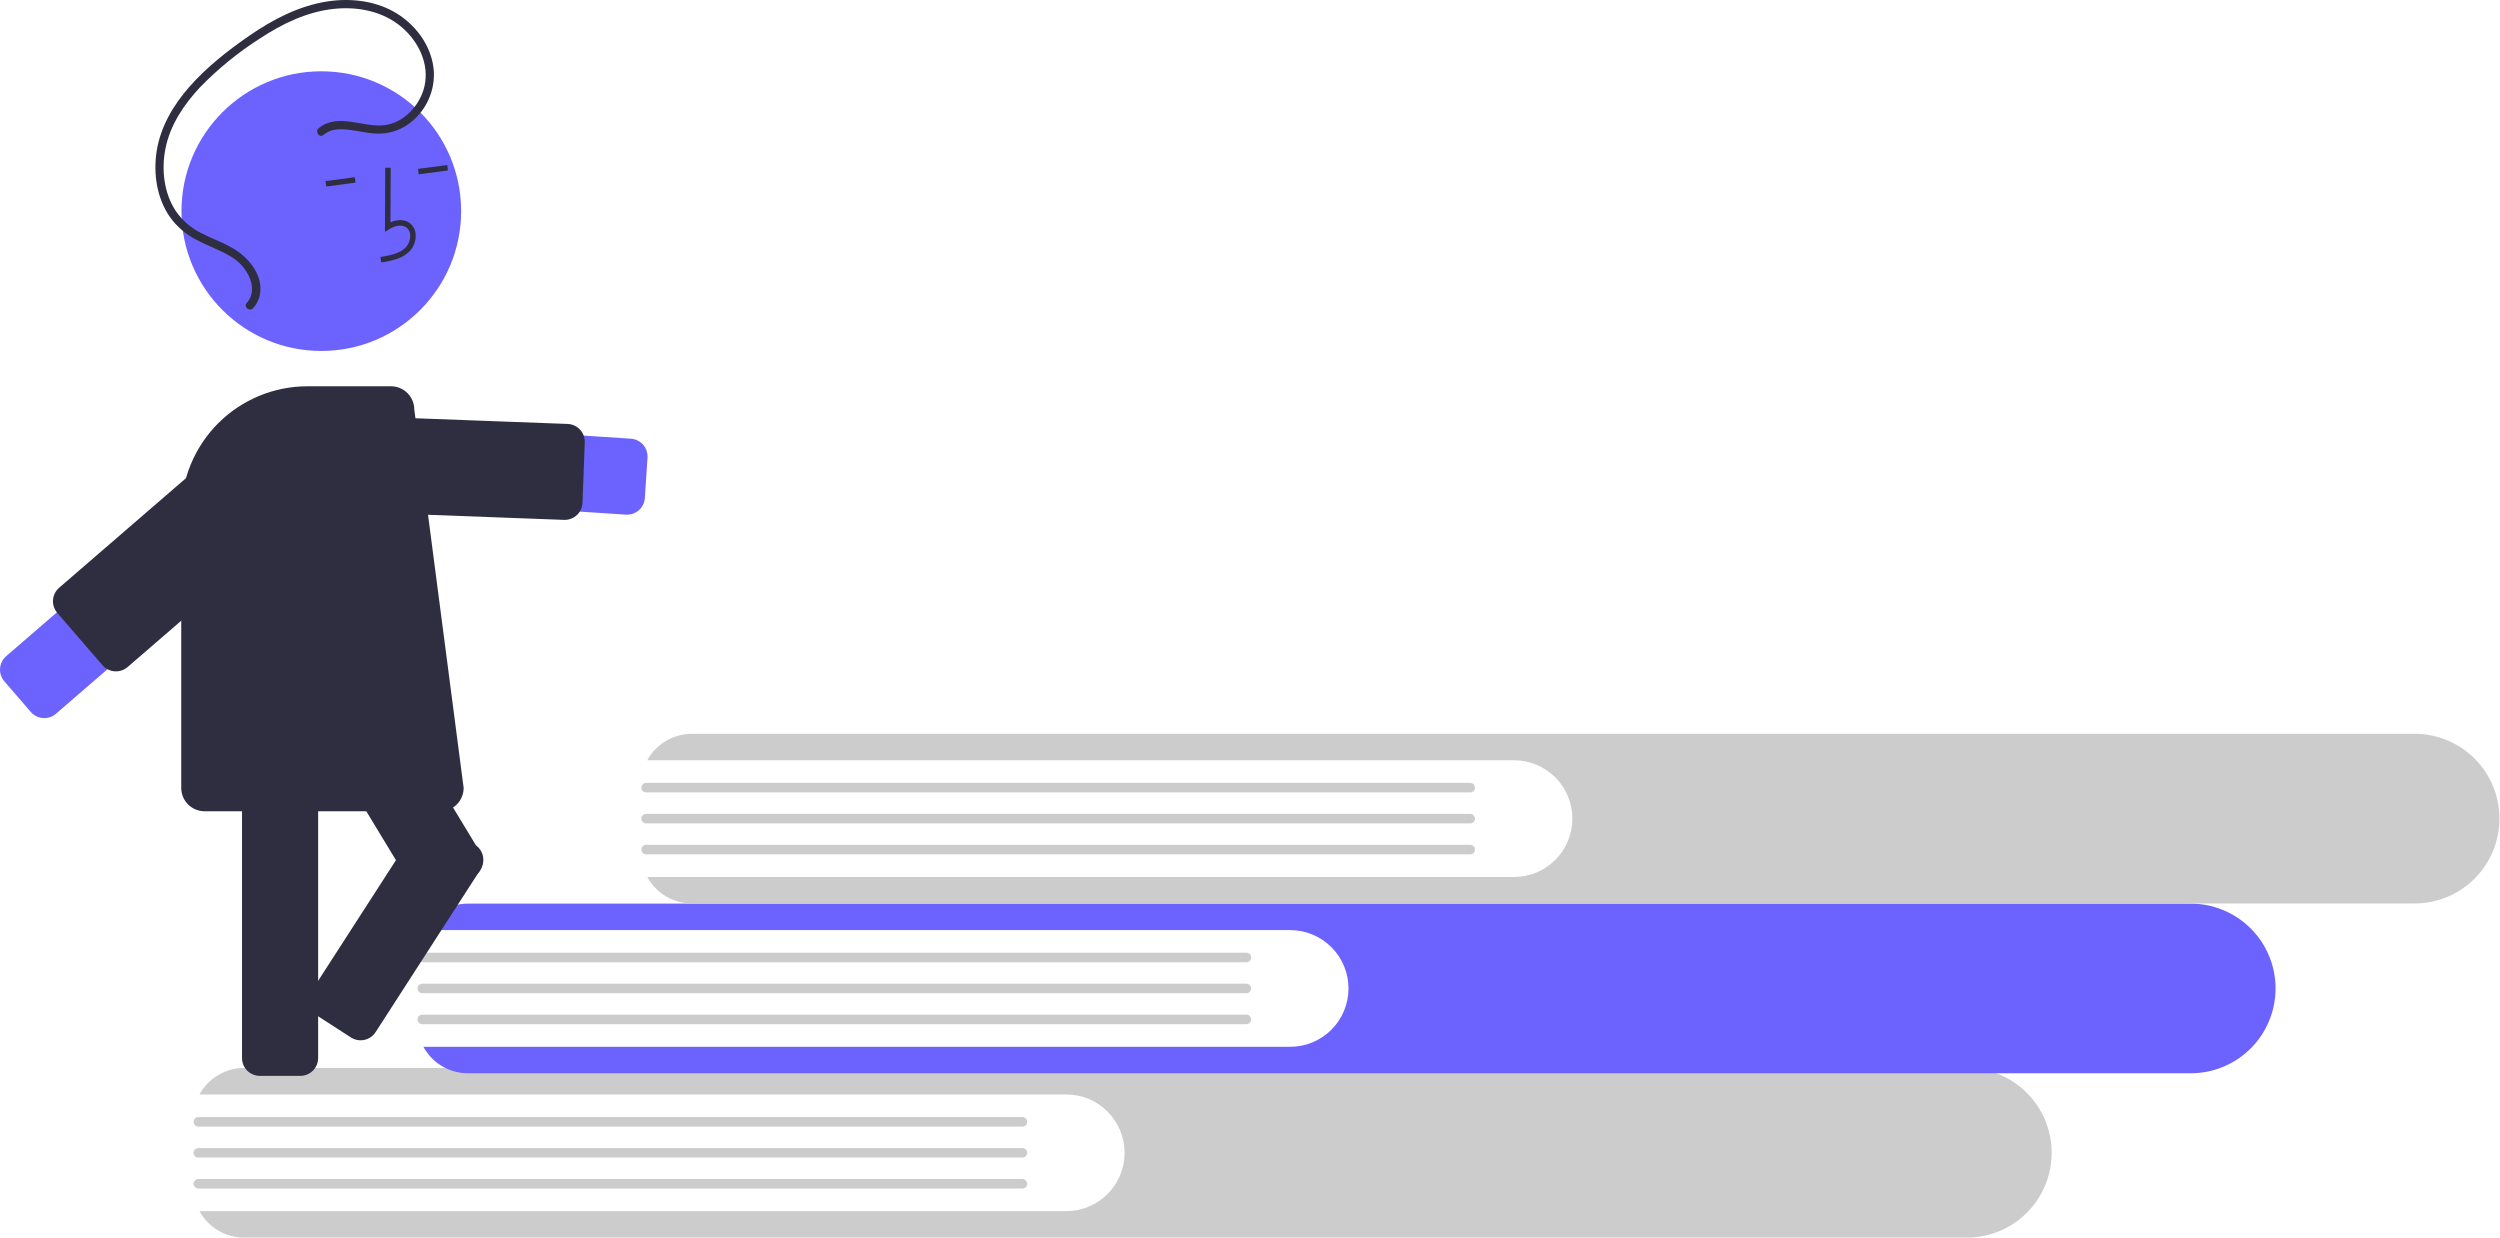 <svg width="404" height="200" viewBox="0 0 404 200" fill="none" xmlns="http://www.w3.org/2000/svg">
<path d="M172.312 195.723C174.812 195.721 177.208 194.727 178.976 192.959C180.743 191.19 181.735 188.793 181.735 186.293C181.735 183.793 180.743 181.395 178.976 179.627C177.208 177.859 174.812 176.864 172.312 176.863H32.238C32.943 175.569 33.983 174.49 35.248 173.737C36.514 172.984 37.96 172.587 39.432 172.586H317.861C321.494 172.59 324.976 174.036 327.543 176.606C330.11 179.176 331.552 182.66 331.552 186.293C331.55 189.925 330.107 193.407 327.541 195.977C324.974 198.547 321.493 199.994 317.861 200H39.433C37.96 199.999 36.514 199.601 35.248 198.849C33.983 198.096 32.943 197.016 32.238 195.723L172.312 195.723Z" fill="#CCCCCC"/>
<path d="M32.052 182.059H165.229C165.433 182.058 165.629 181.977 165.773 181.833C165.916 181.688 165.997 181.493 165.997 181.289C165.997 181.085 165.916 180.89 165.773 180.745C165.629 180.601 165.433 180.52 165.229 180.519H32.052C31.848 180.52 31.653 180.601 31.509 180.745C31.365 180.89 31.284 181.085 31.284 181.289C31.284 181.493 31.365 181.688 31.509 181.833C31.653 181.977 31.848 182.058 32.052 182.059Z" fill="#CCCCCC"/>
<path d="M32.052 187.063H165.229C165.434 187.063 165.629 186.981 165.774 186.837C165.918 186.693 165.999 186.497 165.999 186.293C165.999 186.089 165.918 185.893 165.774 185.748C165.629 185.604 165.434 185.523 165.229 185.523H32.052C31.848 185.523 31.652 185.604 31.508 185.748C31.363 185.893 31.282 186.089 31.282 186.293C31.282 186.497 31.363 186.693 31.508 186.837C31.652 186.981 31.848 187.063 32.052 187.063Z" fill="#CCCCCC"/>
<path d="M32.052 192.066H165.229C165.433 192.066 165.629 191.985 165.773 191.84C165.916 191.696 165.997 191.5 165.997 191.297C165.997 191.093 165.916 190.897 165.773 190.753C165.629 190.609 165.433 190.527 165.229 190.527H32.052C31.848 190.527 31.653 190.609 31.509 190.753C31.365 190.897 31.284 191.093 31.284 191.297C31.284 191.5 31.365 191.696 31.509 191.84C31.653 191.985 31.848 192.066 32.052 192.066Z" fill="#CCCCCC"/>
<path d="M208.493 169.164C210.993 169.163 213.39 168.168 215.157 166.4C216.924 164.632 217.917 162.234 217.917 159.734C217.917 157.234 216.924 154.837 215.157 153.068C213.39 151.3 210.993 150.306 208.493 150.304H68.419C69.124 149.011 70.164 147.931 71.43 147.179C72.696 146.426 74.141 146.028 75.614 146.027H354.042C357.675 146.031 361.157 147.477 363.724 150.047C366.291 152.618 367.733 156.102 367.733 159.734C367.731 163.366 366.288 166.849 363.722 169.419C361.155 171.988 357.674 173.435 354.042 173.441H75.614C74.141 173.44 72.696 173.043 71.43 172.29C70.164 171.537 69.124 170.458 68.419 169.164L208.493 169.164Z" fill="#6C63FF"/>
<path d="M68.233 155.5H201.41C201.614 155.5 201.81 155.419 201.954 155.274C202.098 155.13 202.178 154.934 202.178 154.731C202.178 154.527 202.098 154.331 201.954 154.187C201.81 154.043 201.614 153.961 201.41 153.961H68.233C68.029 153.961 67.833 154.042 67.689 154.186C67.544 154.331 67.463 154.526 67.463 154.731C67.463 154.935 67.544 155.131 67.689 155.275C67.833 155.419 68.029 155.5 68.233 155.5Z" fill="#CCCCCC"/>
<path d="M68.233 160.504H201.41C201.615 160.504 201.81 160.423 201.955 160.279C202.099 160.134 202.18 159.938 202.18 159.734C202.18 159.53 202.099 159.334 201.955 159.19C201.81 159.046 201.615 158.965 201.41 158.965H68.233C68.029 158.965 67.833 159.046 67.689 159.19C67.544 159.334 67.463 159.53 67.463 159.734C67.463 159.938 67.544 160.134 67.689 160.279C67.833 160.423 68.029 160.504 68.233 160.504Z" fill="#CCCCCC"/>
<path d="M68.233 165.508H201.41C201.614 165.507 201.81 165.426 201.954 165.282C202.098 165.137 202.178 164.942 202.178 164.738C202.178 164.534 202.098 164.339 201.954 164.194C201.81 164.05 201.614 163.969 201.41 163.968H68.233C68.132 163.968 68.032 163.988 67.938 164.026C67.844 164.065 67.759 164.122 67.688 164.193C67.616 164.265 67.559 164.35 67.52 164.443C67.481 164.537 67.462 164.637 67.462 164.738C67.462 164.839 67.481 164.94 67.52 165.033C67.559 165.127 67.616 165.212 67.688 165.283C67.759 165.355 67.844 165.411 67.938 165.45C68.032 165.488 68.132 165.508 68.233 165.508Z" fill="#CCCCCC"/>
<path d="M244.674 141.72C247.174 141.718 249.571 140.724 251.338 138.956C253.105 137.187 254.098 134.79 254.098 132.29C254.098 129.79 253.105 127.392 251.338 125.624C249.571 123.855 247.174 122.861 244.674 122.859H104.6C105.305 121.566 106.345 120.487 107.611 119.734C108.877 118.981 110.322 118.584 111.795 118.582H390.224C393.856 118.587 397.339 120.033 399.906 122.603C402.473 125.173 403.914 128.657 403.914 132.29C403.912 135.921 402.47 139.404 399.903 141.974C397.337 144.544 393.856 145.99 390.224 145.997H111.795C110.322 145.996 108.877 145.598 107.611 144.845C106.345 144.093 105.305 143.013 104.6 141.72L244.674 141.72Z" fill="#CCCCCC"/>
<path d="M104.414 128.056H237.592C237.795 128.055 237.991 127.974 238.135 127.83C238.279 127.685 238.36 127.49 238.36 127.286C238.36 127.082 238.279 126.887 238.135 126.742C237.991 126.598 237.795 126.517 237.592 126.516H104.414C104.21 126.516 104.014 126.597 103.87 126.742C103.726 126.886 103.644 127.082 103.644 127.286C103.644 127.49 103.726 127.686 103.87 127.83C104.014 127.975 104.21 128.056 104.414 128.056Z" fill="#CCCCCC"/>
<path d="M104.414 133.059H237.592C237.693 133.059 237.793 133.04 237.886 133.001C237.98 132.962 238.064 132.905 238.136 132.834C238.207 132.763 238.264 132.678 238.303 132.584C238.341 132.491 238.361 132.391 238.361 132.29C238.361 132.189 238.341 132.088 238.303 131.995C238.264 131.902 238.207 131.817 238.136 131.745C238.064 131.674 237.98 131.617 237.886 131.578C237.793 131.54 237.693 131.52 237.592 131.52H104.414C104.313 131.52 104.213 131.54 104.12 131.578C104.026 131.617 103.941 131.674 103.87 131.745C103.799 131.817 103.742 131.902 103.703 131.995C103.664 132.088 103.645 132.189 103.645 132.29C103.645 132.391 103.664 132.491 103.703 132.584C103.742 132.678 103.799 132.763 103.87 132.834C103.941 132.905 104.026 132.962 104.12 133.001C104.213 133.04 104.313 133.059 104.414 133.059Z" fill="#CCCCCC"/>
<path d="M104.414 138.063H237.592C237.796 138.063 237.992 137.982 238.136 137.838C238.28 137.693 238.361 137.498 238.361 137.293C238.361 137.089 238.28 136.893 238.136 136.749C237.992 136.605 237.796 136.524 237.592 136.524H104.414C104.313 136.524 104.213 136.544 104.12 136.582C104.026 136.621 103.941 136.678 103.87 136.749C103.799 136.821 103.742 136.905 103.703 136.999C103.664 137.092 103.645 137.192 103.645 137.293C103.645 137.395 103.664 137.495 103.703 137.588C103.742 137.681 103.799 137.766 103.87 137.838C103.941 137.909 104.026 137.966 104.12 138.005C104.213 138.043 104.313 138.063 104.414 138.063Z" fill="#CCCCCC"/>
<path d="M101.339 83.172C102.069 83.171 102.772 82.893 103.305 82.393C103.838 81.893 104.161 81.21 104.208 80.481L104.636 73.955C104.686 73.193 104.431 72.442 103.927 71.868C103.424 71.293 102.712 70.943 101.95 70.893L50.824 67.545C50.018 67.492 49.21 67.598 48.445 67.858C47.68 68.118 46.974 68.525 46.367 69.058C45.76 69.59 45.264 70.237 44.906 70.962C44.549 71.686 44.338 72.474 44.285 73.28C44.233 74.085 44.339 74.894 44.599 75.659C44.858 76.423 45.266 77.129 45.799 77.737C46.331 78.344 46.978 78.84 47.703 79.197C48.427 79.555 49.215 79.766 50.02 79.818L101.146 83.166C101.211 83.17 101.275 83.172 101.339 83.172Z" fill="#6C63FF"/>
<path d="M91.258 84.014C92.002 84.013 92.718 83.723 93.254 83.207C93.79 82.69 94.106 81.985 94.134 81.241L94.499 71.494C94.513 71.116 94.452 70.739 94.321 70.385C94.189 70.03 93.989 69.705 93.732 69.428C93.475 69.15 93.165 68.927 92.821 68.769C92.478 68.611 92.106 68.523 91.728 68.509L49.686 66.938C48.922 66.909 48.179 67.185 47.619 67.704C47.059 68.224 46.729 68.945 46.7 69.708L46.336 79.455C46.322 79.833 46.382 80.21 46.514 80.565C46.645 80.919 46.846 81.244 47.103 81.522C47.36 81.799 47.669 82.023 48.013 82.18C48.357 82.338 48.728 82.426 49.106 82.44L91.149 84.012C91.185 84.013 91.222 84.014 91.258 84.014Z" fill="#2F2E41"/>
<path d="M41.991 173.862H48.531C49.294 173.861 50.026 173.558 50.566 173.018C51.106 172.478 51.41 171.746 51.411 170.982V116.477C51.41 115.713 51.106 114.981 50.566 114.441C50.026 113.901 49.294 113.598 48.531 113.597H41.991C41.227 113.598 40.495 113.901 39.955 114.441C39.415 114.981 39.112 115.713 39.111 116.477V170.982C39.112 171.746 39.415 172.478 39.955 173.018C40.495 173.558 41.227 173.861 41.991 173.862Z" fill="#2F2E41"/>
<path d="M71.018 145.051L76.611 141.661C77.263 141.265 77.732 140.626 77.914 139.884C78.096 139.143 77.976 138.359 77.581 137.706L49.328 91.094C48.931 90.442 48.292 89.973 47.551 89.791C46.809 89.61 46.026 89.729 45.372 90.124L39.78 93.514C39.127 93.911 38.659 94.55 38.477 95.291C38.295 96.033 38.415 96.817 38.81 97.47L67.062 144.081C67.459 144.734 68.098 145.202 68.84 145.384C69.581 145.566 70.365 145.446 71.018 145.051Z" fill="#2F2E41"/>
<path d="M51.923 56.715C39.443 56.715 29.326 46.598 29.326 34.118C29.326 21.637 39.443 11.52 51.923 11.52C64.403 11.52 74.52 21.637 74.52 34.118C74.52 46.598 64.403 56.715 51.923 56.715Z" fill="#6C63FF"/>
<path d="M64.155 41.833C64.882 41.594 65.549 41.203 66.112 40.684C66.485 40.314 66.772 39.867 66.954 39.374C67.136 38.882 67.208 38.355 67.165 37.831C67.142 37.458 67.032 37.096 66.845 36.772C66.658 36.448 66.399 36.172 66.088 35.965C65.279 35.447 64.199 35.446 63.098 35.93L63.14 27.109L62.254 27.105L62.205 37.475L62.888 37.046C63.679 36.549 64.81 36.199 65.609 36.711C65.806 36.847 65.97 37.026 66.087 37.235C66.204 37.444 66.271 37.677 66.283 37.916C66.313 38.306 66.259 38.698 66.124 39.065C65.988 39.432 65.776 39.766 65.5 40.043C64.522 40.978 63.094 41.27 61.466 41.531L61.606 42.406C62.471 42.292 63.324 42.1 64.155 41.833Z" fill="#2F2E41"/>
<path d="M72.275 26.663L72.391 27.542L67.659 28.166L67.543 27.288L72.275 26.663Z" fill="#2F2E41"/>
<path d="M57.34 28.635L57.456 29.514L52.724 30.138L52.608 29.26L57.34 28.635Z" fill="#2F2E41"/>
<path d="M33.055 131.101H71.16C72.158 131.1 73.115 130.703 73.822 129.996C74.528 129.29 74.925 128.333 74.926 127.335L66.948 66.161C66.942 65.167 66.543 64.216 65.837 63.516C65.132 62.815 64.178 62.422 63.184 62.423H49.661C44.26 62.429 39.082 64.578 35.262 68.397C31.443 72.216 29.294 77.395 29.288 82.796V127.335C29.29 128.333 29.687 129.29 30.393 129.996C31.099 130.703 32.056 131.1 33.055 131.101Z" fill="#2F2E41"/>
<path d="M0.271 106.996C0.035 107.5 -0.049 108.061 0.027 108.611C0.103 109.162 0.336 109.679 0.699 110.1L4.975 115.049C5.222 115.335 5.523 115.57 5.861 115.74C6.199 115.91 6.567 116.011 6.945 116.039C7.322 116.066 7.701 116.019 8.06 115.9C8.419 115.781 8.751 115.593 9.037 115.345L47.807 81.85C48.418 81.322 48.92 80.679 49.282 79.957C49.645 79.235 49.862 78.449 49.921 77.644C49.98 76.838 49.879 76.029 49.626 75.262C49.372 74.495 48.969 73.786 48.441 73.175C47.913 72.564 47.27 72.062 46.548 71.7C45.826 71.337 45.04 71.121 44.234 71.062C43.429 71.003 42.62 71.104 41.853 71.358C41.086 71.612 40.377 72.014 39.766 72.543L0.996 106.038C0.689 106.303 0.442 106.629 0.271 106.996Z" fill="#6C63FF"/>
<path d="M8.828 95.942C8.592 96.446 8.508 97.007 8.584 97.558C8.66 98.108 8.893 98.625 9.256 99.046L16.559 107.499C17.059 108.076 17.767 108.432 18.529 108.487C19.29 108.543 20.043 108.294 20.621 107.795L52.457 80.291C52.743 80.043 52.978 79.742 53.148 79.404C53.318 79.066 53.419 78.698 53.447 78.321C53.474 77.944 53.427 77.565 53.308 77.206C53.189 76.847 53.001 76.515 52.753 76.228L45.451 67.776C45.204 67.49 44.903 67.255 44.565 67.085C44.227 66.915 43.858 66.814 43.481 66.787C43.104 66.759 42.725 66.806 42.366 66.925C42.007 67.044 41.675 67.232 41.389 67.48L9.553 94.984C9.246 95.249 8.999 95.575 8.828 95.942Z" fill="#2F2E41"/>
<path d="M51.501 20.715C54.521 18.215 58.559 20.58 61.976 20.244C65.244 19.923 67.874 17.047 68.591 13.952C69.428 10.341 67.615 6.673 64.884 4.36C61.893 1.826 57.878 1.039 54.051 1.424C49.665 1.866 45.625 3.83 41.987 6.229C38.477 8.471 35.238 11.111 32.335 14.097C29.734 16.863 27.512 20.176 26.751 23.949C26.059 27.378 26.465 31.2 28.444 34.154C29.494 35.669 30.917 36.887 32.575 37.692C34.303 38.581 36.152 39.229 37.823 40.229C40.351 41.742 42.776 44.825 41.916 47.97C41.731 48.657 41.38 49.288 40.895 49.807C40.311 50.431 39.295 49.573 39.881 48.947C40.909 47.849 40.898 46.357 40.386 45.013C39.777 43.497 38.671 42.233 37.249 41.428C35.499 40.383 33.558 39.722 31.762 38.766C30.043 37.892 28.561 36.615 27.441 35.044C25.328 31.987 24.754 28.05 25.315 24.429C25.922 20.511 28.008 16.979 30.596 14.035C33.411 10.832 36.846 8.14 40.349 5.73C44.107 3.144 48.247 0.976 52.795 0.249C56.738 -0.38 60.989 0.134 64.385 2.341C67.554 4.401 69.948 7.886 70.12 11.733C70.174 13.483 69.762 15.215 68.924 16.753C68.087 18.29 66.855 19.577 65.355 20.48C63.817 21.361 62.042 21.737 60.279 21.555C58.393 21.398 56.514 20.784 54.611 20.908C53.75 20.944 52.925 21.26 52.26 21.807C51.599 22.353 50.846 21.257 51.501 20.715Z" fill="#2F2E41"/>
<path d="M78.072 138.493C78.064 138.443 78.054 138.393 78.043 138.343C77.965 137.973 77.813 137.623 77.598 137.311C77.383 137 77.108 136.735 76.789 136.531L71.294 132.986C70.652 132.573 69.872 132.431 69.125 132.592C68.379 132.753 67.727 133.204 67.312 133.845L50.36 160.129C49.946 160.771 49.804 161.551 49.965 162.297C50.126 163.044 50.577 163.696 51.219 164.11L56.715 167.655C57.357 168.068 58.136 168.209 58.883 168.048C59.629 167.887 60.281 167.437 60.696 166.795L77.649 140.512C78.036 139.915 78.187 139.195 78.072 138.493Z" fill="#2F2E41"/>
</svg>
